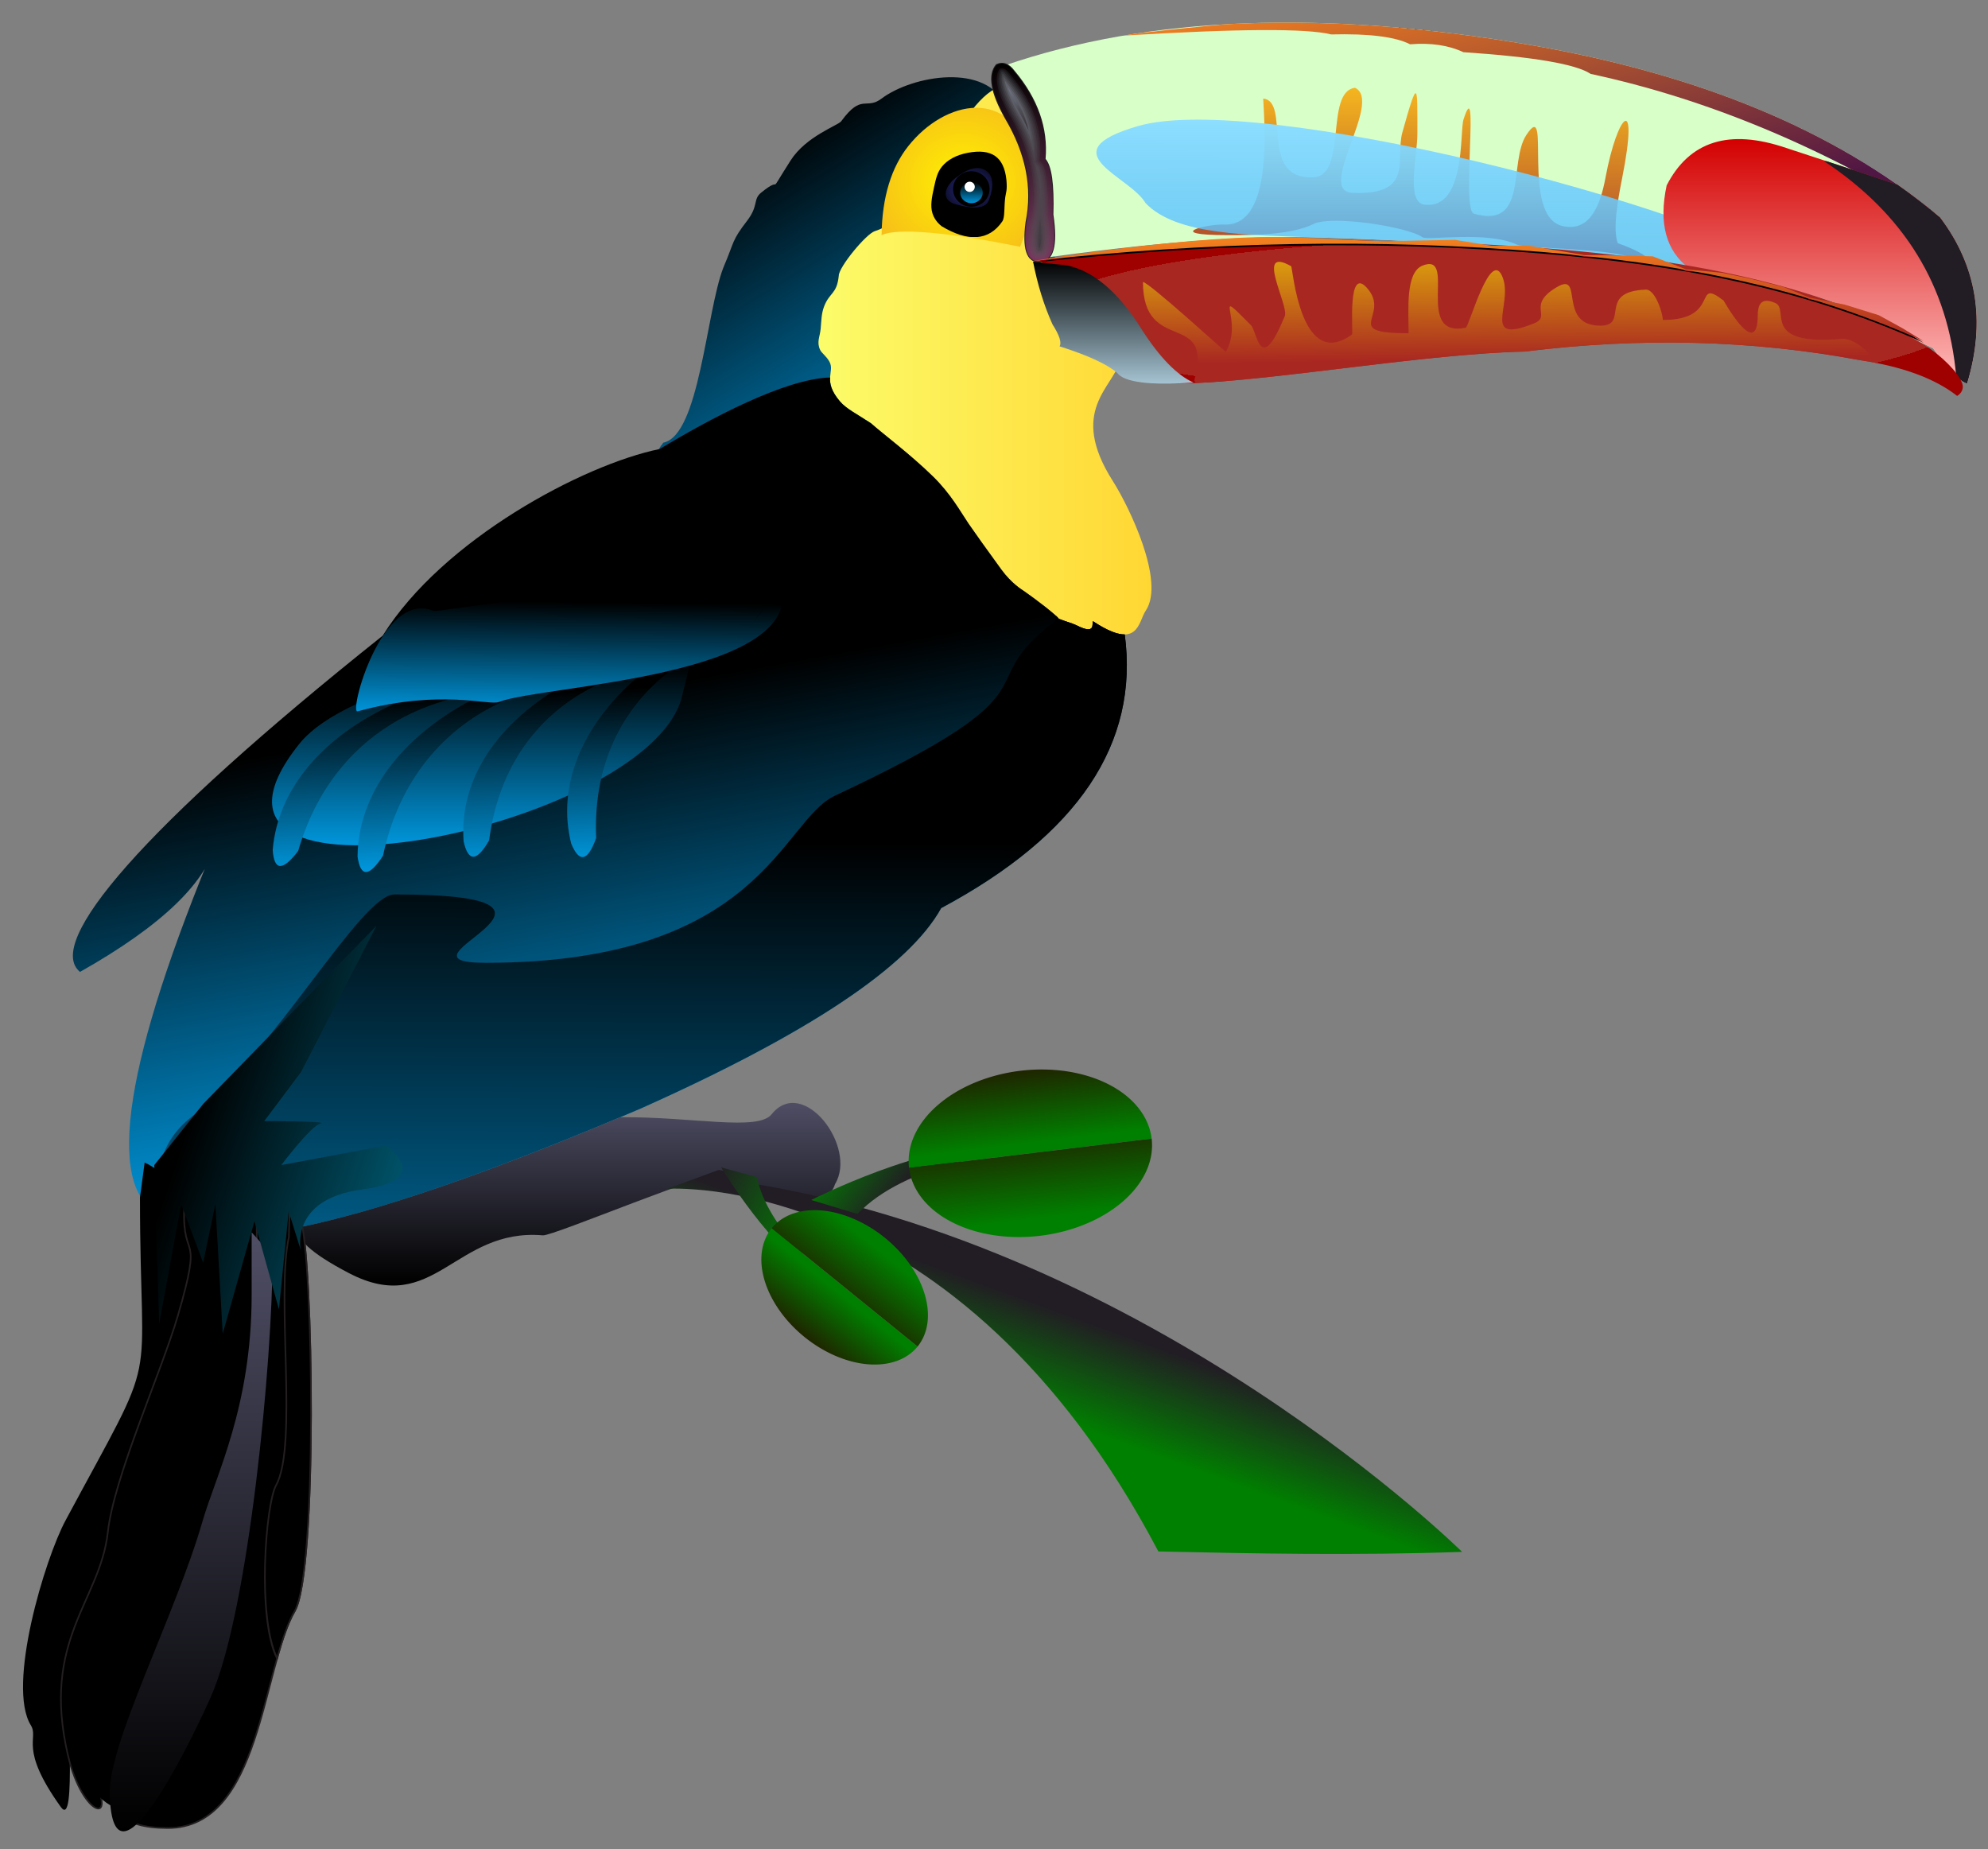 <?xml version="1.0" encoding="UTF-8" standalone="no"?>
<svg
   version="1.1"
   width="587"
   height="546"
   id="svg2"
   inkscape:version="1.4.2 (f4327f4, 2025-05-13)"
   viewBox="0 0 587 546"
   sodipodi:docname="logo.svg"
   xml:space="preserve"
   xmlns:inkscape="http://www.inkscape.org/namespaces/inkscape"
   xmlns:sodipodi="http://sodipodi.sourceforge.net/DTD/sodipodi-0.dtd"
   xmlns:xlink="http://www.w3.org/1999/xlink"
   xmlns="http://www.w3.org/2000/svg"
   xmlns:svg="http://www.w3.org/2000/svg"
   xmlns:rdf="http://www.w3.org/1999/02/22-rdf-syntax-ns#"
   xmlns:cc="http://creativecommons.org/ns#"
   xmlns:dc="http://purl.org/dc/elements/1.1/"><rect x="0" y="0" width="587" height="546" fill="#808080" stroke="none"/><defs
     id="defs410"><linearGradient
       inkscape:collect="always"
       id="linearGradient4968"><stop
         style="stop-color:#000000;stop-opacity:1;"
         offset="0"
         id="stop4970" /><stop
         style="stop-color:#006d8a;stop-opacity:1"
         offset="1"
         id="stop4972" /></linearGradient><linearGradient
       inkscape:collect="always"
       id="linearGradient4926"><stop
         style="stop-color:#008000;stop-opacity:1;"
         offset="0"
         id="stop4928" /><stop
         style="stop-color:#2b0000;stop-opacity:1"
         offset="1"
         id="stop4930" /></linearGradient><linearGradient
       inkscape:collect="always"
       id="linearGradient4911"><stop
         style="stop-color:#221c24;stop-opacity:1;"
         offset="0"
         id="stop4913" /><stop
         style="stop-color:#008000;stop-opacity:1"
         offset="1"
         id="stop4915" /></linearGradient><linearGradient
       id="linearGradient4779"><stop
         offset="264376025%"
         stop-color="#a92721"
         stop-opacity="1"
         id="stop4781" /><stop
         offset="12%"
         stop-color="#000000"
         stop-opacity="1"
         id="stop4783" /><stop
         offset="1581675980%"
         stop-color="#d6d6d6"
         stop-opacity="1"
         id="stop4785" /><stop
         style="stop-color:#9f0000;stop-opacity:1"
         offset="83886848%"
         stop-color="#000000"
         stop-opacity="1"
         id="stop4787" /></linearGradient><defs
       id="defs6"><linearGradient
         id="grad1"><stop
           id="stop9"
           stop-opacity="1"
           stop-color="#000000"
           offset="0%" /><stop
           id="stop11"
           stop-opacity="1"
           stop-color="#0095da"
           offset="100%" /></linearGradient><linearGradient
         gradientUnits="userSpaceOnUse"
         gradientTransform="matrix(0.929,0,0,0.77,-130.524,-114.225)"
         y2="320.624"
         x2="451.946"
         y1="212.28"
         x1="371.134"
         id="grad2"
         xlink:href="#grad1" /></defs><defs
       id="defs16"><radialGradient
         gradientUnits="userSpaceOnUse"
         fy="199.826"
         fx="635.513"
         gradientTransform="matrix(-0.341,-0.153,0.374,-0.832,440.219,602.168)"
         r="149.172"
         cy="199.826"
         cx="635.513"
         id="grad3"
         fr="0"
         spreadMethod="pad">
 &gt;
    <stop
   id="stop19"
   stop-opacity="1"
   stop-color="#ffffff"
   offset="0"
   style="stop-color:#fcfc6a;stop-opacity:1;" /><stop
   id="stop21"
   stop-opacity="1"
   stop-color="#bddece"
   offset="1"
   style="stop-color:#ffd733;stop-opacity:1;" /></radialGradient></defs><defs
       id="defs25"><radialGradient
         gradientUnits="userSpaceOnUse"
         fy="208.015"
         fx="468.152"
         gradientTransform="matrix(0.886,0,0,0.807,-130.524,-114.225)"
         r="39.691"
         cy="208.015"
         cx="468.152"
         id="grad4">
 &gt;
    <stop
   id="stop28"
   stop-opacity="1"
   stop-color="#fff200"
   offset="0%" /><stop
   id="stop30"
   stop-opacity="1"
   stop-color="#f5821f"
   offset="1"
   style="stop-color:#f5b31f;stop-opacity:1;" /></radialGradient></defs><defs
       id="defs34"><linearGradient
         id="grad5"><stop
           id="stop37"
           stop-opacity="1"
           stop-color="#000000"
           offset="3435993547%" /><stop
           id="stop39"
           stop-opacity="1"
           stop-color="#000000"
           offset="12%" /><stop
           id="stop41"
           stop-opacity="1"
           stop-color="#d6d6d6"
           offset="0%" /></linearGradient><linearGradient
         gradientUnits="userSpaceOnUse"
         gradientTransform="matrix(0.794,0,0,0.9,-130.524,-114.225)"
         y2="204.661"
         x2="510.867"
         y1="176.61"
         x1="510.867"
         id="grad6"
         xlink:href="#grad5" /></defs><defs
       id="defs46"><radialGradient
         gradientUnits="userSpaceOnUse"
         fy="218.536"
         fx="453.794"
         gradientTransform="matrix(0.919,0,0,0.778,-130.524,-114.225)"
         r="12.292"
         cy="218.536"
         cx="453.794"
         id="grad7">
 &gt;
    <stop
   id="stop49"
   stop-opacity="1"
   stop-color="#2e3092"
   offset="0%" /><stop
   id="stop51"
   stop-opacity="1"
   stop-color="#000000"
   offset="100%" /></radialGradient></defs><defs
       id="defs57"><linearGradient
         id="grad8"><stop
           id="stop60"
           stop-opacity="1"
           stop-color="#000000"
           offset="0%" /><stop
           id="stop62"
           stop-opacity="1"
           stop-color="#0095da"
           offset="100%" /></linearGradient><linearGradient
         gradientUnits="userSpaceOnUse"
         gradientTransform="matrix(0.876,0,0,0.816,-130.524,-114.225)"
         y2="213.488"
         x2="472.803"
         y1="205.909"
         x1="472.803"
         id="grad9"
         xlink:href="#grad8" /></defs><defs
       id="defs69"><linearGradient
         id="grad10"><stop
           id="stop72"
           stop-opacity="1"
           stop-color="#fff200"
           offset="2643760.25"
           style="stop-color:#d9ffc9;stop-opacity:1;" /><stop
           id="stop74"
           stop-opacity="1"
           stop-color="#000000"
           offset="0.12"
           style="stop-color:#0dff23;stop-opacity:1;" /><stop
           id="stop76"
           stop-opacity="1"
           stop-color="#d6d6d6"
           offset="30374090"
           style="stop-color:#63ff2d;stop-opacity:1;" /><stop
           id="stop78"
           stop-opacity="1"
           stop-color="#000000"
           offset="838868.5"
           style="stop-color:#075000;stop-opacity:1;" /></linearGradient><linearGradient
         gradientUnits="userSpaceOnUse"
         gradientTransform="matrix(1.388,0,0,0.515,-130.524,-114.225)"
         y2="237.44"
         x2="391.317"
         y1="358.284"
         x1="358.558"
         id="grad11"
         xlink:href="#grad10" /></defs><defs
       id="defs83"><linearGradient
         id="grad12"><stop
           id="stop86"
           stop-opacity="1"
           stop-color="#f5821f"
           offset="0%" /><stop
           id="stop88"
           stop-opacity="1"
           stop-color="#a92721"
           offset="100%"
           style="stop-color:#501644;stop-opacity:1" /></linearGradient><linearGradient
         gradientUnits="userSpaceOnUse"
         gradientTransform="matrix(1.727,0,0,0.414,-130.524,-114.225)"
         y2="410.213"
         x2="381.306"
         y1="292.234"
         x1="267.569"
         id="grad13"
         xlink:href="#grad12" /></defs><defs
       id="defs93"><linearGradient
         id="grad14"><stop
           id="stop96"
           stop-opacity="1"
           stop-color="#f5821f"
           offset="0%"
           style="stop-color:#f5b61f;stop-opacity:1" /><stop
           id="stop98"
           stop-opacity="1"
           stop-color="#fff200"
           offset="100%"
           style="stop-color:#800033;stop-opacity:1" /></linearGradient><linearGradient
         gradientUnits="userSpaceOnUse"
         gradientTransform="matrix(1.368,0,0,0.522,-130.524,-114.225)"
         y2="420.446"
         x2="352.878"
         y1="268.316"
         x1="352.878"
         id="grad15"
         xlink:href="#grad14" /></defs><defs
       id="defs103"><linearGradient
         id="grad16"><stop
           id="stop106"
           stop-opacity="1"
           stop-color="#ffffff"
           offset="0"
           style="stop-color:#8edfff;stop-opacity:1;" /><stop
           id="stop108"
           stop-opacity="1"
           stop-color="#fff200"
           offset="1"
           style="stop-color:#2fa8ff;stop-opacity:0.635;" /></linearGradient><linearGradient
         gradientUnits="userSpaceOnUse"
         gradientTransform="matrix(2.023,0,0,0.353,-130.524,-114.225)"
         y2="606.935"
         x2="214.895"
         y1="420.715"
         x1="214.141"
         id="grad17"
         xlink:href="#grad16" /></defs><defs
       id="defs113"><linearGradient
         id="grad18"><stop
           id="stop116"
           stop-opacity="1"
           stop-color="#ffefe0"
           offset="0%" /><stop
           id="stop118"
           stop-opacity="1"
           stop-color="#ffe500"
           offset="100%" /></linearGradient><linearGradient
         gradientUnits="userSpaceOnUse"
         gradientTransform="matrix(2.044,0,0,0.35,-120.524,121.775)"
         y2="547.765"
         x2="236.236"
         y1="481.895"
         x1="236.236"
         id="grad19"
         xlink:href="#grad18" /></defs><defs
       id="defs123"><linearGradient
         id="grad20"><stop
           id="stop126"
           stop-opacity="1"
           stop-color="#000000"
           offset="0"
           style="stop-color:#d30000;stop-opacity:1;" /><stop
           id="stop128"
           stop-opacity="1"
           stop-color="#ffffff"
           offset="1"
           style="stop-color:#ffbcbc;stop-opacity:1;" /></linearGradient><linearGradient
         gradientUnits="userSpaceOnUse"
         gradientTransform="matrix(0.957,0,0,0.747,-130.524,-114.225)"
         y2="304.574"
         x2="649.672"
         y1="207.951"
         x1="649.672"
         id="grad21"
         xlink:href="#grad20" /></defs><defs
       id="defs133"><linearGradient
         id="grad22"><stop
           id="stop136"
           stop-opacity="1"
           stop-color="#000000"
           offset="0%" /><stop
           id="stop138"
           stop-opacity="1"
           stop-color="#0095da"
           offset="100%" /></linearGradient><linearGradient
         gradientUnits="userSpaceOnUse"
         gradientTransform="scale(0.828,1.207)"
         y2="222.912"
         x2="955.357"
         y1="158.575"
         x1="955.357"
         id="grad23"
         xlink:href="#grad22" /></defs><defs
       id="defs259"><linearGradient
         id="grad46"><stop
           id="stop262"
           stop-opacity="1"
           stop-color="#a92721"
           offset="264376025%" /><stop
           id="stop264"
           stop-opacity="1"
           stop-color="#000000"
           offset="12%" /><stop
           id="stop266"
           stop-opacity="1"
           stop-color="#d6d6d6"
           offset="1581675980%" /><stop
           id="stop268"
           stop-opacity="1"
           stop-color="#000000"
           offset="83886848%"
           style="stop-color:#1c241f;stop-opacity:1" /></linearGradient><linearGradient
         gradientUnits="userSpaceOnUse"
         gradientTransform="scale(2.429,0.412)"
         y2="693.693"
         x2="272.82"
         y1="382.619"
         x1="260.546"
         id="grad47"
         xlink:href="#grad46" /></defs><defs
       id="defs273"><linearGradient
         id="grad48"><stop
           id="stop276"
           stop-opacity="1"
           stop-color="#a92721"
           offset="0%" /><stop
           id="stop278"
           stop-opacity="1"
           stop-color="#fff200"
           offset="100%" /></linearGradient><linearGradient
         gradientUnits="userSpaceOnUse"
         gradientTransform="matrix(2.08,0,0,0.344,-130.524,-114.225)"
         y2="492.665"
         x2="261.866"
         y1="641.065"
         x1="272.054"
         id="grad49"
         xlink:href="#grad48" /></defs><defs
       id="defs285"><linearGradient
         id="grad50"><stop
           id="stop288"
           stop-opacity="1"
           stop-color="#f5821f"
           offset="0%" /><stop
           id="stop290"
           stop-opacity="1"
           stop-color="#a92721"
           offset="100%" /></linearGradient><linearGradient
         gradientUnits="userSpaceOnUse"
         gradientTransform="matrix(2.473,0,0,0.289,-130.524,-114.225)"
         y2="743.819"
         x2="176.048"
         y1="637.426"
         x1="176.048"
         id="grad51"
         xlink:href="#grad50" /></defs><defs
       id="defs295"><linearGradient
         id="grad52"><stop
           id="stop298"
           stop-opacity="1"
           stop-color="#000000"
           offset="0%" /><stop
           id="stop300"
           stop-opacity="1"
           stop-color="#a5c3d2"
           offset="100%" /></linearGradient><linearGradient
         gradientUnits="userSpaceOnUse"
         gradientTransform="matrix(0.969,0,0,0.737,-130.524,-114.225)"
         y2="308.585"
         x2="449.313"
         y1="259.707"
         x1="449.313"
         id="grad53"
         xlink:href="#grad52" /></defs><defs
       id="defs305"><linearGradient
         id="grad54"><stop
           id="stop308"
           stop-opacity="1"
           stop-color="#000000"
           offset="0%" /><stop
           id="stop310"
           stop-opacity="1"
           stop-color="#0095da"
           offset="100%" /></linearGradient><linearGradient
         gradientUnits="userSpaceOnUse"
         gradientTransform="matrix(0.936,0,0,0.763,-130.524,-114.225)"
         y2="628.039"
         x2="162.36"
         y1="463.461"
         x1="126.029"
         id="grad55"
         xlink:href="#grad54" /></defs><defs
       id="defs315"><linearGradient
         id="grad56"><stop
           id="stop318"
           stop-opacity="1"
           stop-color="#000000"
           offset="0%" /><stop
           id="stop320"
           stop-opacity="1"
           stop-color="#0095da"
           offset="100%" /></linearGradient><linearGradient
         gradientUnits="userSpaceOnUse"
         gradientTransform="matrix(1.289,0,0,0.554,-130.524,-114.225)"
         y2="656.135"
         x2="163.592"
         y1="560.455"
         x1="163.592"
         id="grad57"
         xlink:href="#grad56" /></defs><defs
       id="defs325"><linearGradient
         id="grad58"><stop
           id="stop328"
           stop-opacity="1"
           stop-color="#000000"
           offset="0%" /><stop
           id="stop330"
           stop-opacity="1"
           stop-color="#0095da"
           offset="100%" /></linearGradient><linearGradient
         gradientUnits="userSpaceOnUse"
         gradientTransform="matrix(1.055,0,0,0.677,-130.524,-114.225)"
         y2="817.918"
         x2="178.876"
         y1="535.191"
         x1="180.411"
         id="grad59"
         xlink:href="#grad58" /></defs><defs
       id="defs335"><linearGradient
         id="grad60"><stop
           id="stop338"
           stop-opacity="1"
           stop-color="#000000"
           offset="0%" /><stop
           id="stop340"
           stop-opacity="1"
           stop-color="#0095da"
           offset="100%" /></linearGradient><linearGradient
         gradientUnits="userSpaceOnUse"
         gradientTransform="matrix(1.188,0,0,0.602,-130.524,-114.225)"
         y2="617.82"
         x2="177.671"
         y1="535.119"
         x1="170.851"
         id="grad61"
         xlink:href="#grad60" /></defs><defs
       id="defs345"><linearGradient
         id="grad62"><stop
           id="stop348"
           stop-opacity="1"
           stop-color="#000000"
           offset="0%" /><stop
           id="stop350"
           stop-opacity="1"
           stop-color="#0095da"
           offset="100%" /></linearGradient><linearGradient
         gradientUnits="userSpaceOnUse"
         gradientTransform="matrix(1.462,0,0,0.489,-130.524,-114.225)"
         y2="663.284"
         x2="161.223"
         y1="595.834"
         x1="163.44"
         id="grad63"
         xlink:href="#grad62" /></defs><defs
       id="defs357"><linearGradient
         id="grad64"><stop
           id="stop360"
           stop-opacity="1"
           stop-color="#4f4e65"
           offset="0%" /><stop
           id="stop362"
           stop-opacity="1"
           stop-color="#000000"
           offset="100%" /></linearGradient><linearGradient
         gradientUnits="userSpaceOnUse"
         gradientTransform="scale(0.54,1.852)"
         y2="414.375"
         x2="324.956"
         y1="296.956"
         x1="324.956"
         id="grad65"
         xlink:href="#grad64" /></defs><defs
       id="defs369"><linearGradient
         gradientUnits="userSpaceOnUse"
         y2="307.079"
         x2="471.754"
         y1="307.079"
         x1="346.53"
         gradientTransform="scale(0.558,1.791)"
         id="grad66"><stop
           id="stop372"
           stop-opacity="1"
           stop-color="#4f4e65"
           offset="0%" /><stop
           id="stop374"
           stop-opacity="1"
           stop-color="#000000"
           offset="100%" /></linearGradient></defs><defs
       id="defs378"><linearGradient
         id="grad67"><stop
           id="stop381"
           stop-opacity="1"
           stop-color="#4f4e65"
           offset="0%" /><stop
           id="stop383"
           stop-opacity="1"
           stop-color="#000000"
           offset="100%" /></linearGradient><linearGradient
         gradientUnits="userSpaceOnUse"
         gradientTransform="scale(0.325,3.081)"
         y2="232.212"
         x2="760.183"
         y1="180.779"
         x1="760.183"
         id="grad68"
         xlink:href="#grad67" /></defs><defs
       id="defs388"><linearGradient
         id="grad69"><stop
           id="stop391"
           stop-opacity="1"
           stop-color="#4f4e65"
           offset="0%" /><stop
           id="stop393"
           stop-opacity="1"
           stop-color="#000000"
           offset="100%" /></linearGradient><linearGradient
         gradientUnits="userSpaceOnUse"
         gradientTransform="scale(0.521,1.918)"
         y2="404.183"
         x2="369.713"
         y1="295.041"
         x1="369.713"
         id="grad70"
         xlink:href="#grad69" /></defs><defs
       id="defs398"><linearGradient
         id="grad71"><stop
           id="stop401"
           stop-opacity="1"
           stop-color="#4f4e65"
           offset="0%" /><stop
           id="stop403"
           stop-opacity="1"
           stop-color="#000000"
           offset="100%" /></linearGradient><linearGradient
         gradientUnits="userSpaceOnUse"
         gradientTransform="matrix(1.457,0,0,0.49,-130.524,-114.225)"
         y2="1006.808"
         x2="149.953"
         y1="896.889"
         x1="149.953"
         id="grad72"
         xlink:href="#grad71" /></defs><radialGradient
       inkscape:collect="always"
       xlink:href="#linearGradient4779"
       id="radialGradient4777"
       cx="678.748"
       cy="246.073"
       fx="678.748"
       fy="246.073"
       r="161.239"
       gradientTransform="matrix(0.845,0,0,0.143,-130.524,58.537)"
       gradientUnits="userSpaceOnUse" /><linearGradient
       inkscape:collect="always"
       xlink:href="#linearGradient4911"
       id="linearGradient4917"
       x1="344.163"
       y1="630.486"
       x2="333.633"
       y2="659.41"
       gradientUnits="userSpaceOnUse"
       gradientTransform="translate(-10,-236)" /><linearGradient
       inkscape:collect="always"
       xlink:href="#linearGradient4926"
       id="linearGradient4932"
       x1="377.353"
       y1="554.005"
       x2="342.72"
       y2="554.005"
       gradientUnits="userSpaceOnUse" /><linearGradient
       inkscape:collect="always"
       xlink:href="#linearGradient4926"
       id="linearGradient4934"
       x1="354.986"
       y1="555.448"
       x2="324.682"
       y2="555.448"
       gradientUnits="userSpaceOnUse" /><linearGradient
       inkscape:collect="always"
       xlink:href="#linearGradient4911"
       id="linearGradient4942"
       gradientUnits="userSpaceOnUse"
       x1="344.163"
       y1="630.486"
       x2="480.561"
       y2="572.15"
       gradientTransform="matrix(-0.062,0.15,0.15,0.062,281.861,493.935)" /><linearGradient
       inkscape:collect="always"
       xlink:href="#linearGradient4911"
       id="linearGradient4960"
       gradientUnits="userSpaceOnUse"
       gradientTransform="matrix(-0.062,0.15,0.15,0.062,281.861,493.935)"
       x1="542.015"
       y1="747.348"
       x2="274.412"
       y2="713.219" /><linearGradient
       inkscape:collect="always"
       xlink:href="#linearGradient4926"
       id="linearGradient4962"
       gradientUnits="userSpaceOnUse"
       x1="354.986"
       y1="555.448"
       x2="324.682"
       y2="555.448" /><linearGradient
       inkscape:collect="always"
       xlink:href="#linearGradient4926"
       id="linearGradient4964"
       gradientUnits="userSpaceOnUse"
       x1="377.353"
       y1="554.005"
       x2="342.72"
       y2="554.005" /><linearGradient
       inkscape:collect="always"
       xlink:href="#linearGradient4968"
       id="linearGradient4974"
       x1="67.101"
       y1="563.385"
       x2="148.632"
       y2="590.802"
       gradientUnits="userSpaceOnUse"
       gradientTransform="translate(-10,-236)" /><linearGradient
       inkscape:collect="always"
       xlink:href="#grad3"
       id="linearGradient8"
       x1="251.67"
       y1="342.46"
       x2="349.998"
       y2="342.46"
       gradientUnits="userSpaceOnUse"
       gradientTransform="translate(-10,-236)" /></defs><sodipodi:namedview
     pagecolor="#ffffff"
     bordercolor="#666666"
     borderopacity="1"
     objecttolerance="10"
     gridtolerance="10"
     guidetolerance="10"
     inkscape:pageopacity="0"
     inkscape:pageshadow="2"
     inkscape:window-width="1920"
     inkscape:window-height="1009"
     id="namedview408"
     showgrid="false"
     inkscape:zoom="0.49160606"
     inkscape:cx="11.18782"
     inkscape:cy="684.49116"
     inkscape:window-x="-8"
     inkscape:window-y="-8"
     inkscape:window-maximized="1"
     inkscape:current-layer="svg2"
     inkscape:showpageshadow="2"
     inkscape:pagecheckerboard="0"
     inkscape:deskcolor="#d1d1d1" /><path
     inkscape:connector-curvature="0"
     id="path14"
     style="fill:url(#grad2);stroke-width:0.845"
     d="m 301.53,35.118 -4.535,-3.628 c -5.457,-13.096 -27.567,-9.255 -36.697,-2.384 -4.625,3.481 -5.813,-1.663 -11.908,6.686 -0.909,1.245 -10.384,4.405 -14.966,11.61 -7.535,11.85 -1.549,3.689 -8.695,9.485 -2.441,1.98 -0.681,3.797 -4.121,8.28 -4.636,6.043 -3.576,5.751 -7.062,13.943 -5.058,13.221 -7.049,49.452 -17.687,51.585 -9.339,11.488 19.917,3.529 28.65,-2.488 4.593,-3.165 33.39,-3.291 40.169,-3.291 25.222,0 27.456,1.963 49.667,5.973 5.665,1.023 7.086,-5.671 9.357,-11.959 1.507,-4.172 3.771,-7.149 6.517,-11.254 7.221,-10.794 -25.061,-26.845 -25.061,-50.154 0,-6.821 0.432,-16.936 -3.628,-22.404 z" /><path
     inkscape:connector-curvature="0"
     id="path23"
     style="fill:url(#linearGradient8);stroke-width:0.845"
     d="m 299.151,26.504 c -1.361,-0.302 -2.721,-0.605 -4.082,-0.907 -13.241,5.393 -20.696,37.611 -36.737,42.637 -2.614,0.819 -10.661,10.619 -10.661,13.143 -0.568,5.567 -2.698,4.83 -4.344,9.117 -0.829,2.158 -0.788,4.349 -1.017,6.668 -0.224,2.28 -1.232,3.845 -0.145,6.15 0.459,0.974 1.744,1.725 2.717,3.427 1.761,3.084 -2.216,5.47 3.125,11.765 1.85,2.181 4.904,3.661 9.195,6.479 3.478,3.094 11.503,9.06 18.237,15.642 5.376,5.253 8.14,10.438 10.561,13.996 1.176,1.728 5.713,8.126 9.681,13.54 3.071,4.19 6.142,5.975 6.711,6.371 3.495,2.429 9.402,6.941 10.251,8.166 1.955,0.795 3.606,1.17 5.17,1.895 5.988,3.079 4.473,-0.668 4.921,-1.171 13.515,8.91 13.298,0.227 15.575,-3.136 5.844,-8.632 -4.984,-30.814 -9.718,-38.252 -13.221,-20.771 0.084,-27.575 2.088,-35.444 -2.418,-4.088 -15.197,-21.728 -18.829,-24.421 -6.336,-4.698 -4.085,-44.36 -12.245,-54.759 -0.151,-0.302 -0.302,-0.605 -0.454,-0.907 z" /><path
     inkscape:connector-curvature="0"
     id="path32"
     style="fill:url(#grad4);stroke-width:0.845"
     d="m 260.303,69.435 c 4.562,-2.236 19.974,-0.835 40.886,3.439 4.177,-10.051 5.232,-18.815 3.166,-26.291 -5.819,-21.058 -25.342,-17.175 -36.226,-3.369 -4.862,6.166 -7.673,14.811 -7.826,26.221 z" /><path
     inkscape:connector-curvature="0"
     id="path44"
     style="fill:url(#grad6);stroke-width:0.845"
     d="m 275.811,55.204 c 0.488,-2.18 0.907,-4.292 2.301,-5.991 1.609,-1.96 4.108,-3.434 7.685,-4.105 6.908,-1.297 10.676,1.114 11.373,8.062 0.282,3.07 -0.158,3.691 -0.338,5.004 -0.413,3.012 -0.058,6 -0.883,7.201 -3.967,5.777 -10.177,6.078 -17.901,1.424 -1.33,-1.042 -2.237,-2.318 -2.72,-3.827 -0.68,-2.126 -0.22,-4.633 0.482,-7.768 z" /><path
     inkscape:connector-curvature="0"
     id="path53"
     style="fill:url(#grad7);stroke-width:0.845"
     d="m 282.17,52.519 c 3.658,-2.889 6.666,-3.645 8.901,-2.187 2.234,1.457 2.541,4.584 0.905,8.825 -0.91,2.358 -4.188,2.746 -9.881,1.131 -4.102,-1.164 -3.534,-4.918 0.075,-7.769 z" /><path
     inkscape:connector-curvature="0"
     id="path55"
     style="fill:#000000;fill-rule:evenodd;stroke-width:0.845"
     d="m 286.808,50.558 a 5.393,5.242 0 0 1 5.393,5.242 5.393,5.242 0 1 1 -5.393,-5.242 z" /><path
     inkscape:connector-curvature="0"
     id="path65"
     style="fill:url(#grad9);stroke-width:0.845"
     d="m 286.846,53.801 a 3.319,3.093 0 0 1 3.319,3.093 3.319,3.093 0 1 1 -3.319,-3.093 z" /><path
     inkscape:connector-curvature="0"
     id="path67"
     style="fill:#ffffff;fill-rule:evenodd;stroke-width:0.845"
     d="m 286.318,53.651 a 1.508,1.508 0 0 1 1.508,1.508 1.508,1.508 0 1 1 -1.508,-1.508 z" /><path
     inkscape:connector-curvature="0"
     id="path81"
     style="fill:url(#grad11);fill-opacity:1;stroke-width:0.845"
     d="m 304.16,76.727 c 3.077,-23.679 0.528,-42.796 -7.647,-57.351 42.713,-14.669 94.85,-16.639 156.412,-5.909 50.302,8.896 90.273,25.812 119.916,50.747 10.869,14.348 13.534,30.684 7.994,49.009 -2.049,-0.414 -5.409,-3.89 -10.08,-10.427 -3.939,-1.854 -5.909,-2.781 -5.909,-2.781 -26.236,-17.223 -84.629,-27.187 -175.181,-29.892 -21.399,-0.754 -49.9,1.448 -85.505,6.604 z" /><path
     inkscape:connector-curvature="0"
     id="path91"
     style="fill:url(#grad13);stroke-width:0.845"
     d="m 331.686,10.521 c 1.546,-0.262 3.1,-0.511 4.666,-0.746 8.44,-0.964 16.656,-1.815 24.645,-2.553 27.866,-1.661 58.508,0.42 91.93,6.245 49.338,8.726 88.737,25.168 118.2,49.324 0.08,0.426 0.169,0.847 0.241,1.277 -33.57,-20.803 -67.466,-34.886 -101.689,-42.249 -4.378,-2.903 -16.907,-5.039 -37.587,-6.41 -4.354,-2.046 -9.599,-2.824 -15.734,-2.331 -4.317,-2.218 -12.087,-3.189 -23.31,-2.914 -7.28,-1.823 -27.734,-1.704 -61.36,0.357 z" /><path
     inkscape:connector-curvature="0"
     id="path101"
     style="fill:url(#grad15);stroke-width:0.845"
     d="m 372.982,29.108 c 0.645,10.966 2.235,37.732 -11.47,37.191 -5.292,-0.209 -18.36,3.128 1.043,3.128 7.588,0 18.736,-0.08 25.284,-3.297 5.359,-2.633 27.739,0.756 32.156,3.903 1.479,1.053 19.132,-1.923 27.886,2.175 2.693,1.261 26.877,0.901 34.59,4.081 6.839,2.82 6.151,-0.694 -4.807,-4.489 -1.431,-4.139 -0.149,-11.865 1.284,-19.067 5.147,-25.858 -1.357,-19.339 -4.89,-0.287 -1.484,8 -4.54,16.251 -12.79,14.259 -12.449,-3.006 -2.903,-38.602 -10.596,-26.823 -5.318,8.144 0.719,27.817 -15.502,23.199 -3.731,-1.062 1.773,-42.748 -3.039,-27.807 -1.154,3.584 0.727,26.718 -11.56,25.145 -5.488,-0.698 -2.056,-14.48 -2.056,-20.885 0,-14.371 0.299,-17.391 -4.429,-0.467 -2.22,7.945 3.741,18.596 -14.718,17.876 -11.015,-0.43 9.144,-27.144 0.725,-31.024 -9.071,1.211 -2.03,26.037 -12.394,26.446 -16.184,0.638 -6.459,-22.485 -14.718,-23.258 z" /><path
     inkscape:connector-curvature="0"
     id="path111"
     style="fill:url(#grad17);stroke-width:0.845"
     d="m 338.232,59.945 c -4.617,-8.026 -28.732,-14.936 -2.331,-22.697 35.058,-10.306 165.77,23.335 196.13,43.72 11.248,3.402 22.999,9.813 35.256,19.231 -1.057,-0.218 -2.108,-0.431 -3.162,-0.645 C 537.552,82.614 479.403,72.803 389.666,70.122 368.267,69.369 347.393,69.536 338.232,59.945 Z"
     sodipodi:nodetypes="csccccc" /><path
     inkscape:connector-curvature="0"
     id="path131"
     style="fill:url(#grad21);stroke-width:0.845"
     d="m 498.697,79.176 c -6.779,-5.139 -8.975,-13.282 -6.584,-24.432 6.716,-13.096 18.468,-16.787 35.256,-11.072 13.586,4.439 24.546,8.062 32.881,10.869 4.386,3.078 8.584,6.302 12.592,9.673 10.869,14.348 13.534,30.684 7.994,49.009 -2.049,-0.414 -5.409,-3.89 -10.08,-10.427 -3.939,-1.854 -5.909,-2.781 -5.909,-2.781 -13.516,-8.873 -35.566,-15.819 -66.15,-20.838 z" /><path
     inkscape:connector-curvature="0"
     id="path141"
     style="fill:#221c24;stroke-width:0.845"
     d="m 539.38,47.608 c 8.193,2.695 15.149,5.006 20.87,6.932 4.386,3.078 8.584,6.302 12.592,9.673 10.869,14.348 13.534,30.684 7.994,49.009 -0.849,-0.171 -1.923,-0.869 -3.221,-2.091 -2.345,-26.723 -15.354,-47.909 -39.033,-63.555 0.27,0.009 0.531,0.022 0.799,0.032 z" /><g
     id="path143"
     transform="matrix(0.845,0,0,0.845,-130.524,-114.225)"><path
       style="baseline-shift:baseline;display:inline;overflow:visible;vector-effect:none;fill:#838a9c;fill-rule:evenodd;enable-background:accumulate;stop-color:#000000;stop-opacity:1"
       d="m 502.701,157.87 c 2.171,-1.061 4.203,-0.312 6.097,2.246 8.103,9.675 11.686,19.89 10.75,30.644 2.138,2.326 3.047,8.797 2.728,19.413 1.637,10.897 0.086,16.352 -4.653,16.365 -4.228,0.088 -5.725,-4.511 -4.492,-13.798 2.437,-11.979 0.03,-24.065 -7.22,-36.26 -5.065,-8.948 -6.135,-15.151 -3.209,-18.611 z"
       id="path1" /><path
       style="baseline-shift:baseline;display:inline;overflow:visible;vector-effect:none;fill:#231f20;fill-rule:evenodd;enable-background:accumulate;stop-color:#000000;stop-opacity:1"
       d="m 504.283,157.133 c -0.565,0.042 -1.137,0.204 -1.707,0.482 l -0.053,0.027 -0.039,0.045 c -1.528,1.807 -1.999,4.325 -1.455,7.479 0.544,3.153 2.091,6.964 4.633,11.455 l 0.002,0.002 0.002,0.004 c 7.222,12.147 9.608,24.15 7.186,36.057 l -0.002,0.01 -0.002,0.01 c -0.619,4.664 -0.562,8.164 0.211,10.539 0.387,1.187 0.958,2.1 1.729,2.707 0.77,0.607 1.731,0.896 2.84,0.873 1.237,-0.004 2.298,-0.371 3.137,-1.1 0.839,-0.73 1.45,-1.807 1.848,-3.207 0.793,-2.791 0.76,-6.893 -0.053,-12.334 v -0.004 c 0.16,-5.316 0.013,-9.599 -0.445,-12.859 -0.447,-3.179 -1.189,-5.355 -2.285,-6.617 0.917,-10.796 -2.692,-21.065 -10.803,-30.754 -0.968,-1.307 -1.987,-2.175 -3.074,-2.576 -0.544,-0.2 -1.103,-0.28 -1.668,-0.238 z m 0.039,0.561 c 0.486,-0.036 0.961,0.035 1.434,0.209 0.945,0.348 1.889,1.132 2.814,2.383 l 0.004,0.006 0.006,0.008 c 8.066,9.631 11.615,19.761 10.686,30.438 l -0.012,0.125 0.084,0.092 c 0.994,1.081 1.764,3.235 2.215,6.445 0.451,3.21 0.599,7.469 0.439,12.768 l -0.002,0.025 0.004,0.025 c 0.815,5.429 0.827,9.49 0.072,12.145 -0.377,1.327 -0.941,2.296 -1.674,2.934 -0.733,0.637 -1.641,0.958 -2.771,0.961 h -0.002 -0.004 c -1.005,0.021 -1.816,-0.231 -2.477,-0.752 -0.661,-0.521 -1.179,-1.323 -1.541,-2.436 -0.723,-2.221 -0.8,-5.66 -0.189,-10.271 l 0.002,-0.018 c 9e-5,-7.5e-4 -10e-5,-0.001 0,-0.002 2.444,-12.043 0.018,-24.203 -7.254,-36.436 l -0.002,-0.006 c -2.521,-4.454 -4.041,-8.216 -4.566,-11.266 -0.521,-3.023 -0.064,-5.315 1.305,-6.965 0.491,-0.231 0.966,-0.377 1.43,-0.412 z"
       id="path2" /></g><g
     id="g145"
     transform="matrix(0.845,0,0,0.845,-130.524,-114.225)"><defs
       id="defs147"><linearGradient
         id="grad24"><stop
           id="stop150"
           stop-opacity="1"
           stop-color="#000000"
           offset="0%" /><stop
           id="stop152"
           stop-opacity="1"
           stop-color="#7b3361"
           offset="100%" /></linearGradient><linearGradient
         gradientUnits="userSpaceOnUse"
         gradientTransform="scale(0.562,1.78)"
         y2="127.242"
         x2="892.145"
         y1="88.41"
         x1="892.145"
         id="grad25"
         xlink:href="#grad24" /></defs><path
       inkscape:connector-curvature="0"
       id="path155"
       style="fill:url(#grad25)"
       d="m 502.701,157.87 c 2.171,-1.061 4.203,-0.312 6.097,2.246 8.103,9.675 11.686,19.89 10.75,30.644 2.138,2.326 3.047,8.797 2.728,19.413 1.637,10.897 0.086,16.352 -4.653,16.365 -4.228,0.088 -5.725,-4.511 -4.492,-13.798 2.437,-11.979 0.03,-24.065 -7.22,-36.26 -5.065,-8.948 -6.135,-15.151 -3.209,-18.611 z" /><g
       id="g157"><defs
         id="defs159"><linearGradient
           id="grad26"><stop
             id="stop162"
             stop-opacity="1"
             stop-color="#000000"
             offset="0%" /><stop
             id="stop164"
             stop-opacity="1"
             stop-color="#763a5f"
             offset="100%" /></linearGradient><linearGradient
           gradientUnits="userSpaceOnUse"
           gradientTransform="scale(0.551,1.814)"
           y2="124.602"
           x2="909.799"
           y1="87.108"
           x1="909.799"
           id="grad27"
           xlink:href="#grad26" /></defs><path
         inkscape:connector-curvature="0"
         id="path167"
         style="fill:url(#grad27)"
         d="m 503.057,158.329 c -3.735,4.613 0.977,13.688 3.34,17.863 6.721,11.304 9.936,23.618 7.292,36.643 -0.439,3.311 -1.685,13.254 3.931,13.137 0.724,-0.002 1.431,-0.144 2.06,-0.513 3.826,-2.241 2.556,-11.723 2.034,-15.201 l -0.008,-0.05 0.002,-0.051 c 0.122,-4.067 0.383,-15.791 -2.578,-19.013 l -0.169,-0.184 0.022,-0.249 c 1,-11.485 -3.313,-21.507 -10.619,-30.231 l -0.021,-0.027 c -1.339,-1.809 -3.055,-3.147 -5.285,-2.125 z" /><defs
         id="defs169"><linearGradient
           id="grad28"><stop
             id="stop172"
             stop-opacity="1"
             stop-color="#070000"
             offset="0%" /><stop
             id="stop174"
             stop-opacity="1"
             stop-color="#71405e"
             offset="100%" /></linearGradient><linearGradient
           gradientUnits="userSpaceOnUse"
           gradientTransform="scale(0.541,1.85)"
           y2="121.846"
           x2="929.095"
           y1="85.704"
           x1="929.095"
           id="grad29"
           xlink:href="#grad28" /></defs><path
         inkscape:connector-curvature="0"
         id="path177"
         style="fill:url(#grad29)"
         d="m 503.415,158.791 c -3.36,4.386 1.286,13.253 3.47,17.111 6.79,11.421 10.03,23.869 7.364,37.026 -0.358,2.708 -1.22,10.4 1.706,12.104 0.497,0.29 1.074,0.385 1.665,0.372 0.622,-0.002 1.234,-0.118 1.775,-0.435 3.498,-2.049 2.233,-11.477 1.76,-14.628 l -0.015,-0.101 0.003,-0.102 c 0.116,-3.84 0.364,-15.573 -2.429,-18.612 l -0.338,-0.368 0.043,-0.498 c 0.987,-11.333 -3.281,-21.21 -10.489,-29.818 l -0.022,-0.026 -0.02,-0.027 c -1.143,-1.544 -2.569,-2.792 -4.472,-2 z" /><defs
         id="defs179"><linearGradient
           id="grad30"><stop
             id="stop182"
             stop-opacity="1"
             stop-color="#151416"
             offset="0%" /><stop
             id="stop184"
             stop-opacity="1"
             stop-color="#6b435b"
             offset="100%" /></linearGradient><linearGradient
           gradientUnits="userSpaceOnUse"
           gradientTransform="scale(0.529,1.89)"
           y2="118.964"
           x2="950.272"
           y1="84.191"
           x1="950.272"
           id="grad31"
           xlink:href="#grad30" /></defs><path
         inkscape:connector-curvature="0"
         id="path187"
         style="fill:url(#grad31)"
         d="m 503.772,159.261 c -2.968,4.168 1.599,12.815 3.599,16.351 6.86,11.538 10.123,24.119 7.436,37.41 -0.317,2.412 -1.157,10.013 1.431,11.521 0.406,0.236 0.884,0.306 1.347,0.296 l 0.031,-3e-4 c 0.52,-0.001 1.038,-0.092 1.49,-0.357 3.161,-1.852 1.909,-11.235 1.486,-14.055 l -0.023,-0.151 0.005,-0.153 c 0.109,-3.611 0.343,-15.358 -2.28,-18.211 l -0.507,-0.552 0.065,-0.747 c 0.974,-11.181 -3.248,-20.914 -10.359,-29.405 l -0.033,-0.039 -0.03,-0.041 c -0.943,-1.273 -2.095,-2.421 -3.659,-1.867 z" /><defs
         id="defs189"><linearGradient
           id="grad32"><stop
             id="stop192"
             stop-opacity="1"
             stop-color="#232326"
             offset="0%" /><stop
             id="stop194"
             stop-opacity="1"
             stop-color="#654559"
             offset="100%" /></linearGradient><linearGradient
           gradientUnits="userSpaceOnUse"
           gradientTransform="scale(0.517,1.934)"
           y2="115.944"
           x2="973.655"
           y1="82.557"
           x1="973.655"
           id="grad33"
           xlink:href="#grad32" /></defs><path
         inkscape:connector-curvature="0"
         id="path197"
         style="fill:url(#grad33)"
         d="m 504.128,159.747 c -2.548,3.963 1.917,12.368 3.731,15.575 6.929,11.655 10.216,24.37 7.509,37.792 -0.278,2.126 -1.081,9.634 1.157,10.938 0.313,0.182 0.694,0.226 1.05,0.219 l 0.041,-6e-4 c 0.415,-0.001 0.842,-0.067 1.205,-0.28 2.812,-1.647 1.585,-10.995 1.212,-13.481 l -0.03,-0.201 0.006,-0.204 c 0.102,-3.382 0.318,-15.146 -2.131,-17.81 l -0.676,-0.736 0.087,-0.996 c 0.961,-11.03 -3.216,-20.618 -10.229,-28.991 l -0.044,-0.052 -0.041,-0.055 c -0.739,-0.998 -1.63,-2.027 -2.847,-1.718 z" /><defs
         id="defs199"><linearGradient
           id="grad34"><stop
             id="stop202"
             stop-opacity="1"
             stop-color="#313236"
             offset="0%" /><stop
             id="stop204"
             stop-opacity="1"
             stop-color="#5e4555"
             offset="100%" /></linearGradient><linearGradient
           gradientUnits="userSpaceOnUse"
           gradientTransform="scale(0.505,1.982)"
           y2="112.871"
           x2="998.755"
           y1="80.849"
           x1="998.755"
           id="grad35"
           xlink:href="#grad34" /></defs><path
         inkscape:connector-curvature="0"
         id="path207"
         style="fill:url(#grad35)"
         d="m 504.491,160.243 c -2.112,3.775 2.228,11.914 3.856,14.79 6.992,11.761 10.307,24.632 7.581,38.175 -0.324,2.464 -0.593,5.474 -0.176,7.926 0.108,0.638 0.427,2.06 1.059,2.428 0.215,0.125 0.511,0.147 0.753,0.142 l 0.051,-6e-4 c 0.309,-9e-4 0.648,-0.043 0.92,-0.202 0.862,-0.505 1.226,-2.289 1.354,-3.167 0.444,-3.033 0.036,-6.727 -0.417,-9.74 l -0.038,-0.252 0.008,-0.255 c 0.121,-4.015 0.144,-8.352 -0.416,-12.336 -0.175,-1.249 -0.673,-4.103 -1.565,-5.074 l -0.846,-0.92 0.109,-1.245 c 0.947,-10.878 -3.184,-20.322 -10.099,-28.578 l -0.055,-0.065 -0.051,-0.068 c -0.361,-0.488 -1.206,-1.51 -1.887,-1.562 -0.046,-0.004 -0.094,-0.002 -0.141,0.002 z" /><defs
         id="defs209"><linearGradient
           id="grad36"><stop
             id="stop212"
             stop-opacity="1"
             stop-color="#414247"
             offset="0%" /><stop
             id="stop214"
             stop-opacity="1"
             stop-color="#55434f"
             offset="100%" /></linearGradient><linearGradient
           gradientUnits="userSpaceOnUse"
           gradientTransform="scale(0.491,2.035)"
           y2="109.637"
           x2="1026.747"
           y1="79.048"
           x1="1026.747"
           id="grad37"
           xlink:href="#grad36" /></defs><path
         inkscape:connector-curvature="0"
         id="path217"
         style="fill:url(#grad37)"
         d="m 504.809,160.882 c -1.504,3.659 2.603,11.348 4.024,13.861 7.062,11.878 10.401,24.883 7.653,38.558 -0.315,2.398 -0.581,5.355 -0.177,7.738 0.069,0.405 0.374,1.794 0.785,2.034 0.106,0.062 0.341,0.068 0.456,0.065 l 0.061,-8e-4 c 0.197,-6e-4 0.46,-0.021 0.635,-0.124 0.646,-0.379 0.986,-2.117 1.08,-2.76 0.435,-2.972 0.027,-6.622 -0.417,-9.574 l -0.045,-0.302 0.009,-0.305 c 0.12,-3.982 0.145,-8.289 -0.41,-12.24 -0.153,-1.088 -0.644,-3.924 -1.421,-4.769 l -1.014,-1.104 0.13,-1.493 c 0.934,-10.726 -3.152,-20.026 -9.969,-28.165 l -0.066,-0.078 -0.06,-0.082 c -0.191,-0.257 -0.807,-1.014 -1.255,-1.258 z" /><defs
         id="defs219"><linearGradient
           id="grad38"><stop
             id="stop222"
             stop-opacity="1"
             stop-color="#515259"
             offset="0%" /><stop
             id="stop224"
             stop-opacity="1"
             stop-color="#4c4049"
             offset="100%" /></linearGradient><linearGradient
           gradientUnits="userSpaceOnUse"
           gradientTransform="scale(0.479,2.089)"
           y2="106.535"
           x2="1055.127"
           y1="77.484"
           x1="1055.127"
           id="grad39"
           xlink:href="#grad38" /></defs><path
         inkscape:connector-curvature="0"
         id="path227"
         style="fill:url(#grad39)"
         d="m 505.111,161.88 c -0.615,3.659 3.028,10.484 4.21,12.574 2.718,4.572 4.889,9.311 6.382,14.189 0.348,-9.828 -3.607,-18.408 -9.947,-25.978 l -0.076,-0.091 -0.071,-0.096 c -0.096,-0.129 -0.287,-0.371 -0.497,-0.598 z m 12.035,32.609 c 1.149,6.123 1.197,12.441 -0.099,18.905 -0.291,2.225 -0.52,4.779 -0.255,7.004 0.052,0.438 0.268,1.75 0.595,2.169 0.053,0.005 0.114,0.005 0.154,0.004 l 0.071,-9e-4 c 0.068,-3e-4 0.287,-0.009 0.35,-0.046 0.408,-0.239 0.747,-1.951 0.805,-2.353 0.426,-2.91 0.018,-6.517 -0.416,-9.408 l -0.053,-0.352 0.011,-0.356 c 0.119,-3.948 0.145,-8.226 -0.405,-12.144 -0.092,-0.659 -0.368,-2.284 -0.757,-3.422 z" /><defs
         id="defs229"><linearGradient
           id="grad40"><stop
             id="stop232"
             stop-opacity="1"
             stop-color="#61646d"
             offset="0%" /><stop
             id="stop234"
             stop-opacity="1"
             stop-color="#41393f"
             offset="100%" /></linearGradient><linearGradient
           gradientUnits="userSpaceOnUse"
           gradientTransform="scale(0.467,2.143)"
           y2="103.563"
           x2="1083.67"
           y1="76.239"
           x1="1083.67"
           id="grad41"
           xlink:href="#grad40" /></defs><path
         inkscape:connector-curvature="0"
         id="path237"
         style="fill:url(#grad41)"
         d="m 505.626,163.396 c 0.326,3.601 3.23,9.078 4.208,10.811 2.084,3.51 3.847,7.118 5.233,10.811 -0.6,-8.042 -4.149,-15.196 -9.441,-21.622 z m 12.295,48.36 c -0.094,0.574 -0.199,1.149 -0.314,1.725 -0.208,1.651 -0.696,6.771 0.083,8.478 0.353,-0.592 0.555,-2.088 0.602,-2.608 0.221,-2.421 -0.029,-5.131 -0.371,-7.595 z" /><defs
         id="defs239"><linearGradient
           id="grad42"><stop
             id="stop242"
             stop-opacity="1"
             stop-color="#717683"
             offset="0%" /><stop
             id="stop244"
             stop-opacity="1"
             stop-color="#332e31"
             offset="100%" /></linearGradient><linearGradient
           gradientUnits="userSpaceOnUse"
           gradientTransform="scale(0.693,1.444)"
           y2="125.139"
           x2="731.361"
           y1="114.707"
           x1="731.361"
           id="grad43"
           xlink:href="#grad42" /></defs><path
         inkscape:connector-curvature="0"
         id="path247"
         style="fill:url(#grad43)"
         d="m 506.632,165.588 c 0.757,2.85 2.321,5.91 3.692,8.335 1.308,2.204 2.491,4.447 3.535,6.724 -1.182,-5.434 -3.738,-10.433 -7.226,-15.059 z" /><defs
         id="defs249"><linearGradient
           id="grad44"><stop
             id="stop252"
             stop-opacity="1"
             stop-color="#838a9c"
             offset="0%" /><stop
             id="stop254"
             stop-opacity="1"
             stop-color="#231f20"
             offset="100%" /></linearGradient><linearGradient
           gradientUnits="userSpaceOnUse"
           gradientTransform="scale(0.726,1.377)"
           y2="126.476"
           x2="700.461"
           y1="123.374"
           x1="700.461"
           id="grad45"
           xlink:href="#grad44" /></defs><path
         inkscape:connector-curvature="0"
         id="path257"
         style="fill:url(#grad45)"
         d="m 508.837,169.836 c 0.631,1.353 1.329,2.654 1.978,3.802 0.092,0.156 0.184,0.312 0.276,0.468 -0.655,-1.457 -1.41,-2.88 -2.253,-4.27 z" /></g></g><path
     inkscape:connector-curvature="0"
     id="path271"
     style="fill:url(#radialGradient4777);fill-opacity:1;stroke-width:0.845"
     d="m 306.954,76.741 36.35,36.35 c 22.183,1.273 74.313,-8.589 106.938,-9.299 34.168,-4.255 67.137,-3.41 98.906,2.536 12.601,1.89 22.181,5.412 28.742,10.567 1.272,-0.779 2.047,-2.16 1.489,-3.708 -1.168,-3.241 -6.035,-8.112 -11.263,-11.428 C 534.789,81.558 481.725,72.179 407.974,71.246 378.874,69.656 345.201,71.488 306.954,76.741 Z" /><path
     inkscape:connector-curvature="0"
     id="path281"
     style="fill:url(#grad49);fill-opacity:1;stroke-width:0.845"
     d="m 353.098,113.079 c 25.309,-1.071 68.66,-8.667 97.144,-9.287 34.168,-4.255 67.137,-3.41 98.906,2.536 1.723,0.259 3.39,0.548 5,0.867 -3.215,-4.286 -7.027,-7.412 -10.496,-7.117 -23.825,2.027 -15.212,-8.723 -19.416,-10.596 -5.581,-2.486 -5.165,2.674 -5.234,4.434 -0.475,12.053 -10.026,-5.141 -10.084,-5.186 -9.183,-7.044 -0.578,5.746 -17.928,5.746 0,-1.858 -2.192,-9.076 -5.042,-8.964 -14.395,0.567 -4.741,10.645 -13.398,10.645 -12.844,0 -4.72,-16.179 -12.837,-11.397 -9.137,5.383 -1.355,8.569 -6.819,10.741 -15.582,6.194 -6.255,-5.328 -9.108,-13.349 -3.517,-9.889 -9.997,14.407 -11.013,14.614 -15.396,3.138 -2.278,-22.504 -12.741,-18.343 -5.093,2.025 -4.114,13.046 -4.114,19.976 -20.035,0 -5.54,-4.988 -11.909,-12.933 -6.414,-8.002 -4.348,12.972 -4.802,13.301 -15.324,11.127 -17.475,-19.884 -17.976,-20.168 -10.904,-6.188 -0.559,11.575 -1.873,14.758 -7.402,17.946 -7.992,4.666 -10.036,2.609 -12.132,-12.205 -1.807,-1.719 -7.379,7.939 -0.127,0.013 -22.904,-20.755 -24.458,-20.633 0,21.831 21.06,7.908 15.126,29.132 z" /><path
     inkscape:connector-curvature="0"
     id="path283"
     style="fill:#000000;fill-rule:evenodd;stroke-width:0.845"
     d="M 567.975,101.189 C 531.652,84.784 494.506,78.124 455.384,74.873 c -48.095,-3.997 -98.504,-3.105 -150.528,2.681 0,0 50.052,-8.342 77.858,-6.952 27.806,1.39 28.849,1.043 28.849,1.043 6.025,-0.116 12.05,-0.232 18.074,-0.348 3.592,0.579 7.183,1.159 10.775,1.738 3.708,0 7.415,0 11.123,0 5.445,0.927 10.891,1.854 16.336,2.781 1.854,0 3.708,0 5.561,0 4.866,0.116 9.732,0.232 14.598,0.348 3.244,1.275 6.488,2.549 9.732,3.823 3.592,0.347 7.183,0.695 10.775,1.043 2.781,0.579 5.561,1.159 8.342,1.738 3.244,0.811 6.488,1.622 9.732,2.433 2.549,1.043 5.098,2.085 7.647,3.128 3.476,0.695 6.952,1.39 10.427,2.085 3.36,1.043 6.72,2.085 10.08,3.128 2.317,1.274 4.634,2.549 6.952,3.823 2.085,1.275 4.171,2.549 6.256,3.823 z" /><path
     inkscape:connector-curvature="0"
     id="path293"
     style="fill:url(#grad51);stroke-width:0.845"
     d="M 567.975,100.71 C 531.652,84.304 494.506,77.644 455.384,74.393 407.289,70.397 356.88,71.288 304.856,77.074 c 0,0 50.052,-8.342 77.858,-6.952 27.806,1.39 28.849,1.043 28.849,1.043 6.025,-0.116 12.05,-0.232 18.074,-0.347 3.592,0.579 7.183,1.159 10.775,1.738 3.708,0 7.415,0 11.123,0 5.445,0.927 10.891,1.854 16.336,2.781 1.854,0 3.708,0 5.561,0 4.866,0.116 9.732,0.232 14.598,0.347 3.244,1.275 6.488,2.549 9.732,3.824 3.592,0.347 7.183,0.695 10.775,1.043 2.781,0.579 5.561,1.159 8.342,1.738 3.244,0.811 6.488,1.622 9.732,2.433 2.549,1.043 5.098,2.085 7.647,3.128 3.476,0.695 6.952,1.39 10.427,2.085 3.36,1.043 6.72,2.085 10.08,3.128 2.317,1.274 4.634,2.549 6.952,3.823 2.085,1.275 4.171,2.549 6.256,3.824 z" /><path
     inkscape:connector-curvature="0"
     id="path303"
     style="fill:url(#grad53);stroke-width:0.845"
     d="m 305.035,77.228 c 5.728,0.704 8.721,1.022 8.98,0.955 8.297,1.299 16.003,7.668 23.118,19.106 5.294,8.253 10.389,13.475 15.285,15.667 -13.007,0.859 -20.522,-0.096 -22.545,-2.866 -2.928,-2.542 -8.596,-5.153 -17.004,-7.833 0.653,-1.101 -0.047,-3.266 -2.102,-6.496 -2.524,-5.619 -4.434,-11.797 -5.732,-18.533 z" /><path
     inkscape:connector-curvature="0"
     id="path313"
     style="fill:url(#grad55);stroke-width:0.845"
     d="m 245.101,111.446 c -13.496,0.421 -35.44,12.162 -50.305,21.123 -22.608,4.609 -64.11,26.745 -81.802,55.115 -71.452,56.95 -99.829,90.746 -89.367,99.27 24.318,-13.728 37.772,-26.733 40.361,-39.015 -27.076,64.879 -32.906,101.653 -17.49,110.32 11.261,15.16 58.797,4.846 142.608,-30.943 49.634,-22.186 79.232,-41.918 88.794,-59.196 40.429,-21.65 58.496,-48.583 54.206,-80.797 -2.048,0.031 -4.987,-1.006 -9.373,-3.898 -0.448,0.503 1.068,4.25 -4.921,1.171 -1.563,-0.726 -3.215,-1.1 -5.17,-1.895 -0.849,-1.226 -6.756,-5.737 -10.251,-8.166 -0.569,-0.395 -3.64,-2.18 -6.711,-6.371 -3.968,-5.415 -8.506,-11.812 -9.681,-13.54 -2.421,-3.558 -5.185,-8.743 -10.561,-13.996 -6.734,-6.581 -14.76,-12.548 -18.237,-15.642 -4.292,-2.818 -7.345,-4.299 -9.195,-6.479 -2.657,-3.131 -3.008,-5.295 -2.906,-7.059 z" /><path
     inkscape:connector-curvature="0"
     id="path323"
     style="fill:url(#grad57);stroke-width:0.845"
     d="m 203.641,196.526 -2.426,9.706 c -10.893,38.956 -156.067,67.631 -112.895,13.454 3.541,-4.444 9.505,-8.386 16.901,-11.812 -0.176,1.45 -0.067,2.281 0.358,2.164 24.591,-6.747 38.675,-1.587 41.821,-2.806 7.195,-2.787 34.678,-4.715 56.241,-10.705 z" /><path
     inkscape:connector-curvature="0"
     id="path333"
     style="fill:url(#grad59);stroke-width:0.845"
     d="m 311.685,181.701 -0.151,1.659 c -26.367,20.09 4.273,19.077 -65.039,51.585 -15.85,7.434 -21.649,49.317 -103.132,49.317 -31.425,0 39.795,-20.181 -26.907,-20.181 -9.863,0 -35.671,46.968 -59.773,65.577 -10.664,8.234 -12.089,20.315 -6.649,31.83 15.828,10.048 62.181,-1.34 139.071,-34.174 49.634,-22.186 79.232,-41.918 88.794,-59.196 40.429,-21.65 58.496,-48.583 54.206,-80.797 -2.048,0.031 -4.987,-1.006 -9.373,-3.898 -0.448,0.503 1.068,4.25 -4.921,1.171 -1.563,-0.726 -3.215,-1.1 -5.17,-1.895 -0.159,-0.229 -0.495,-0.574 -0.959,-0.998 z" /><path
     inkscape:connector-curvature="0"
     id="path343"
     style="fill:url(#grad61);stroke-width:0.845"
     d="m 187.988,200.103 c -16.207,14.232 -23.62,31.908 -19.325,48.976 2.417,5.794 4.872,5.247 7.363,-1.639 -0.905,-20.81 6.968,-37.963 21.927,-49.453 -3.271,0.778 -6.619,1.478 -9.965,2.117 z m -24.625,3.991 c -17.803,11.216 -27.753,27.103 -26.467,44.347 1.39,6.122 3.901,6.004 7.535,-0.354 2.782,-21.501 14.255,-37.469 32.15,-46.005 -4.695,0.749 -9.185,1.404 -13.217,2.012 z m -46.472,3.494 c -21.225,9.499 -34.858,25.119 -36.368,43.345 0.415,6.221 2.92,6.326 7.515,0.313 6.713,-23.191 22.708,-38.847 44.641,-44.744 -4.352,-0.093 -9.618,0.118 -15.788,1.086 z m 22.042,-0.742 c -20.632,11.031 -33.19,27.676 -33.36,46.044 0.871,6.174 3.376,6.094 7.518,-0.24 4.636,-21.939 17.736,-37.984 36.758,-46.16 -0.967,0.242 -1.795,0.488 -2.448,0.741 -1.211,0.469 -4.042,-0.007 -8.468,-0.384 z" /><path
     inkscape:connector-curvature="0"
     id="path353"
     style="fill:url(#grad63);stroke-width:0.845"
     d="m 222.741,183.361 8.072,-10.763 c 6.783,27.43 -70.581,29.662 -83.413,34.633 -3.146,1.219 -17.23,-3.941 -41.821,2.806 -2.673,0.734 7.099,-35.907 22.333,-29.713 1.797,0.731 55.69,-9.813 70.612,-2.691 4.209,2.009 79.372,-34.359 44.397,-5.727 -5.704,4.67 -6.787,-8.007 -20.18,11.455 z" /><path
     inkscape:connector-curvature="0"
     id="path406"
     style="fill:url(#grad72);stroke-width:0.845"
     d="m 246.554,349.612 c 6.714,-11.02 -9.476,-32.173 -18.724,-20.618 -4.039,5.047 -23.247,0.707 -44.398,0.864 l -0.335,0.003 c -40.534,17.07 -72.215,27.924 -95.046,32.563 -0.686,3.141 3.173,7.301 15.029,13.481 25.09,13.078 31.22,-13.402 57.22,-11.173 3.046,0.261 50.733,-19.98 54.511,-18.438 5.44,2.219 28.34,14.44 31.742,3.318 z" /><g
     id="g4797"
     transform="matrix(0.845,0,0,0.845,-130.524,-114.225)"><path
       d="m 205.004,541.373 -1.626,12.195 c 0,71.611 7.775,49.956 -26.016,112.868 -7.197,13.4 -20.618,57.745 -12.126,71.544 2.96,4.81 -4.398,7.817 10.499,28.595 5.81,8.103 1.308,-38.17 3.856,-44.715 3.025,-7.769 18.508,-57.187 23.182,-56.91 8.023,0.475 27.433,-78.805 27.433,-92.682 0,-23.52 -3.774,-5.083 -14.564,-23.368 -0.977,-1.655 -8.525,-6.706 -10.639,-7.526 z"
       style="fill:#000000;fill-rule:evenodd"
       id="path355"
       inkscape:connector-curvature="0" /><g
       id="path365"
       style="opacity:1"><path
         style="baseline-shift:baseline;display:inline;overflow:visible;vector-effect:none;enable-background:accumulate;stop-color:#000000;stop-opacity:1"
         d="m 231.833,550.316 -13.008,7.317 c -0.635,19.043 6.8,6.492 -2.23,37.329 -5.852,19.986 -22.306,56.151 -24.46,75.609 -2.668,24.111 -23.43,37.457 -13.891,78.048 5.26,22.383 18.651,24.678 7.456,5.482 -2.262,-3.879 43.942,-143.037 48.362,-160.487 5.333,-21.056 7.498,-24.61 -2.23,-43.298 z"
         id="path3" /><path
         style="baseline-shift:baseline;display:inline;overflow:visible;vector-effect:none;fill:#231f20;enable-background:accumulate;stop-color:#000000;stop-opacity:1"
         d="m 231.949,549.926 -13.402,7.539 -0.006,0.158 c -0.319,9.556 1.405,11.291 2.039,14.311 0.634,3.02 0.254,7.541 -4.258,22.949 -2.919,9.968 -8.495,24.008 -13.611,37.984 -5.116,13.977 -9.774,27.884 -10.857,37.672 -1.326,11.981 -7.162,21.32 -11.506,32.775 -4.343,11.455 -7.161,25.022 -2.379,45.369 1.321,5.621 3.152,9.986 4.99,13.078 1.838,3.092 3.651,4.92 5.086,5.455 0.359,0.134 0.701,0.186 1.018,0.135 0.317,-0.051 0.601,-0.214 0.807,-0.469 0.411,-0.509 0.533,-1.318 0.41,-2.424 -0.245,-2.211 -1.524,-5.682 -4.334,-10.5 0.002,0.004 -0.055,-0.235 -0.035,-0.594 0.02,-0.359 0.085,-0.853 0.191,-1.465 0.213,-1.224 0.594,-2.922 1.121,-5.023 1.054,-4.203 2.69,-10.025 4.73,-16.955 4.082,-13.86 9.783,-32.163 15.693,-50.891 11.82,-37.454 24.468,-76.569 26.691,-85.348 2.665,-10.523 4.549,-16.69 4.541,-22.607 -0.008,-5.917 -1.923,-11.532 -6.795,-20.891 z m -0.238,0.785 c 4.745,9.155 6.594,14.632 6.602,20.367 0.008,5.796 -1.855,11.934 -4.523,22.467 -2.196,8.671 -14.862,47.859 -26.684,85.316 -5.911,18.728 -11.612,37.032 -15.695,50.9 -2.042,6.934 -3.679,12.759 -4.736,16.977 -0.529,2.109 -0.913,3.815 -1.131,5.064 -0.109,0.625 -0.175,1.135 -0.197,1.531 -0.022,0.396 -0.034,0.664 0.109,0.91 2.788,4.78 4.034,8.219 4.262,10.277 0.114,1.029 -0.039,1.694 -0.289,2.004 -0.125,0.155 -0.267,0.237 -0.457,0.268 -0.19,0.031 -0.436,0.002 -0.729,-0.107 -1.171,-0.437 -2.992,-2.18 -4.795,-5.213 -1.803,-3.033 -3.619,-7.347 -4.928,-12.918 -4.758,-20.244 -1.962,-33.646 2.357,-45.039 4.32,-11.393 10.197,-20.784 11.539,-32.914 1.07,-9.67 5.716,-23.572 10.828,-37.539 5.112,-13.967 10.69,-28.004 13.623,-38.021 4.518,-15.428 4.934,-20.05 4.268,-23.225 -0.662,-3.153 -2.313,-4.702 -2.025,-14.018 z"
         id="path4" /></g><path
       d="m 238.337,548.69 17.073,15.447 c 0,33.061 -1.362,51.035 -4.135,82.926 -1.513,17.405 -48.363,107.793 -47.897,115.655 0.715,12.075 -32.373,2.916 -18.56,-42.88 10.588,-35.103 31.568,-44.692 31.568,-93.1 0,-3.589 3.985,-17.593 6.644,-21.138 -1.115,-2.694 15.308,-43.969 15.308,-54.68 z"
       style="fill:#000000;fill-rule:evenodd"
       id="path367"
       inkscape:connector-curvature="0" /><g
       id="path376"
       style="opacity:1"><path
         style="baseline-shift:baseline;display:inline;overflow:visible;vector-effect:none;enable-background:accumulate;stop-color:#000000;stop-opacity:1"
         d="m 247.28,550.316 12.195,10.569 c 4.506,14.45 5.952,123.443 -2.021,137.189 -11.451,19.742 -11.665,75.818 -44.32,75.818 -33.934,0 -14.558,-27.053 -6.574,-51.498 21.201,-64.91 39.747,-90.452 37.468,-164.97 -0.108,-3.539 0.866,-4.498 3.252,-7.108 z"
         id="path5" /><path
         style="baseline-shift:baseline;display:inline;overflow:visible;vector-effect:none;fill:#231f20;enable-background:accumulate;stop-color:#000000;stop-opacity:1"
         d="m 247.258,549.922 -0.188,0.203 c -1.192,1.304 -2.05,2.209 -2.604,3.266 -0.554,1.057 -0.778,2.247 -0.723,4.043 2.278,74.469 -16.244,99.938 -37.453,164.873 -3.981,12.188 -10.829,25.05 -12.443,34.957 -0.807,4.953 -0.295,9.215 2.617,12.217 2.912,3.002 8.149,4.695 16.67,4.695 8.245,0 14.474,-3.558 19.305,-9.17 4.831,-5.612 8.285,-13.269 11.074,-21.529 5.578,-16.521 8.518,-35.489 14.186,-45.26 1.038,-1.79 1.879,-5.008 2.596,-9.346 0.717,-4.337 1.296,-9.785 1.754,-15.979 0.916,-12.388 1.343,-27.757 1.379,-43.148 0.036,-15.391 -0.318,-30.804 -0.963,-43.275 -0.645,-12.472 -1.563,-21.963 -2.719,-25.668 l -0.025,-0.076 z m 0.059,0.801 11.9,10.314 c 1.092,3.551 2.04,13.048 2.682,25.461 0.644,12.458 0.999,27.863 0.963,43.244 -0.036,15.382 -0.463,30.741 -1.377,43.107 -0.457,6.183 -1.038,11.619 -1.75,15.93 -0.712,4.311 -1.57,7.506 -2.525,9.152 -5.783,9.971 -8.677,28.91 -14.232,45.363 -2.778,8.226 -6.215,15.822 -10.967,21.342 -4.751,5.52 -10.792,8.973 -18.875,8.973 -8.446,0 -13.515,-1.689 -16.264,-4.523 -2.749,-2.834 -3.256,-6.865 -2.463,-11.73 1.586,-9.731 8.418,-22.615 12.422,-34.873 21.192,-64.884 39.762,-90.5 37.48,-165.066 -0.053,-1.743 0.155,-2.804 0.658,-3.764 0.469,-0.894 1.282,-1.764 2.348,-2.93 z"
         id="path6" /></g><g
       id="path386"
       style="opacity:1"><path
         style="baseline-shift:baseline;display:inline;overflow:visible;vector-effect:none;enable-background:accumulate;stop-color:#000000;stop-opacity:1"
         d="m 255.661,557.58 3.813,3.305 c 4.506,14.45 5.952,123.443 -2.021,137.189 -2.428,4.186 -4.35,10.008 -6.184,16.58 -7.035,-13.972 -4.028,-53.856 -0.32,-60.552 7.705,-13.915 -0.095,-66.136 4.46,-86.712 z"
         id="path7" /><path
         style="baseline-shift:baseline;display:inline;overflow:visible;vector-effect:none;fill:#231f20;enable-background:accumulate;stop-color:#000000;stop-opacity:1"
         d="m 255.393,556.973 -0.266,10.398 c -2.286,10.377 -1.466,28.537 -1.049,45.879 0.209,8.681 0.319,17.151 -0.104,24.309 -0.422,7.158 -1.393,13.011 -3.273,16.406 -0.977,1.764 -1.84,5.506 -2.535,10.418 -0.695,4.912 -1.199,10.972 -1.367,17.26 -0.336,12.575 0.645,26.041 4.219,33.139 l 0.328,0.654 0.197,-0.705 c 1.832,-6.564 3.753,-12.37 6.156,-16.514 1.038,-1.79 1.879,-5.008 2.596,-9.346 0.717,-4.337 1.296,-9.785 1.754,-15.979 0.916,-12.388 1.343,-27.757 1.379,-43.148 0.036,-15.391 -0.318,-30.804 -0.963,-43.275 -0.645,-12.472 -1.563,-21.963 -2.719,-25.668 l -0.025,-0.076 z m 0.537,1.215 3.287,2.85 c 1.092,3.551 2.04,13.048 2.682,25.461 0.644,12.458 0.999,27.863 0.963,43.244 -0.036,15.382 -0.463,30.741 -1.377,43.107 -0.457,6.183 -1.038,11.619 -1.75,15.93 -0.712,4.311 -1.57,7.506 -2.525,9.152 -2.342,4.038 -4.191,9.6 -5.953,15.818 -3.209,-7.05 -4.216,-19.948 -3.891,-32.094 0.168,-6.267 0.67,-12.307 1.361,-17.193 0.692,-4.886 1.594,-8.641 2.471,-10.225 1.972,-3.562 2.917,-9.455 3.342,-16.645 0.424,-7.19 0.314,-15.672 0.105,-24.357 -0.418,-17.371 -1.216,-35.58 1.043,-45.785 l 0.006,-0.027 z"
         id="path8" /></g><path
       d="m 242.402,565.763 7.317,8.13 c 0,36.468 -8.292,123.561 -21.347,153.658 -3.617,8.339 -34.527,75.201 -35.563,34.425 -0.452,-17.797 23.044,-62.729 32.38,-95.122 4.649,-16.128 17.212,-40.023 17.212,-79.279 0,-7.271 0,-14.541 0,-21.812 z"
       style="fill:url(#grad70)"
       id="path396"
       inkscape:connector-curvature="0" /></g><path
     inkscape:connector-curvature="0"
     id="path4909"
     d="m 196.985,350.992 c 0,0 85.631,-6.003 145.043,107.072 28.079,0.604 57.71,1.23 89.691,0.124 0,0 -90.995,-89.948 -211.736,-109.113 l 0.18,-2.21 -7.937,-1.443 z"
     style="fill:url(#linearGradient4917);fill-opacity:1;fill-rule:evenodd;stroke:none;stroke-width:1px;stroke-linecap:butt;stroke-linejoin:miter;stroke-opacity:1"
     sodipodi:nodetypes="ccccccc" /><g
     transform="rotate(83.103,451.9,417.352)"
     id="g4944"><path
       inkscape:connector-curvature="0"
       id="path4940"
       d="m 356.816,561.291 c 0,0 -0.496,30.362 12.731,46.259 l -5.753,13.066 c 0,0 -13.312,-36.759 -8.691,-56.005 l -0.342,-0.11 0.276,-1.276 z"
       style="fill:url(#linearGradient4942);fill-opacity:1;fill-rule:evenodd;stroke:none;stroke-width:1px;stroke-linecap:butt;stroke-linejoin:miter;stroke-opacity:1" /><g
       id="g4936"><path
         inkscape:connector-curvature="0"
         id="path4924"
         d="m 357.871,518.65 a 24.532,36.076 0 0 0 -24.531,36.076 24.532,36.076 0 0 0 24.531,36.076 z"
         style="opacity:1;fill:url(#linearGradient4934);fill-opacity:1;fill-rule:evenodd;stroke:none;stroke-width:5;stroke-linecap:round;stroke-linejoin:round;stroke-miterlimit:4;stroke-dasharray:none;stroke-dashoffset:0;stroke-opacity:0.659" /><path
         inkscape:connector-curvature="0"
         id="path4919"
         d="m 357.871,518.65 v 72.152 a 24.532,36.076 0 0 0 24.533,-36.076 24.532,36.076 0 0 0 -24.533,-36.076 z"
         style="opacity:1;fill:url(#linearGradient4932);fill-opacity:1;fill-rule:evenodd;stroke:none;stroke-width:5;stroke-linecap:round;stroke-linejoin:round;stroke-miterlimit:4;stroke-dasharray:none;stroke-dashoffset:0;stroke-opacity:0.659" /></g></g><g
     id="g4950"
     transform="matrix(0.484,-0.597,-0.597,-0.484,407.363,862.227)"><path
       style="fill:url(#linearGradient4960);fill-opacity:1;fill-rule:evenodd;stroke:none;stroke-width:1px;stroke-linecap:butt;stroke-linejoin:miter;stroke-opacity:1"
       d="m 356.816,561.291 c 0,0 -0.496,30.362 12.731,46.259 l -5.753,13.066 c 0,0 -13.312,-36.759 -8.691,-56.005 l -0.342,-0.11 0.276,-1.276 z"
       id="path4952"
       inkscape:connector-curvature="0" /><g
       id="g4954"><path
         style="opacity:1;fill:url(#linearGradient4962);fill-opacity:1;fill-rule:evenodd;stroke:none;stroke-width:5;stroke-linecap:round;stroke-linejoin:round;stroke-miterlimit:4;stroke-dasharray:none;stroke-dashoffset:0;stroke-opacity:0.659"
         d="m 357.871,518.65 a 24.532,36.076 0 0 0 -24.531,36.076 24.532,36.076 0 0 0 24.531,36.076 z"
         id="path4956"
         inkscape:connector-curvature="0" /><path
         style="opacity:1;fill:url(#linearGradient4964);fill-opacity:1;fill-rule:evenodd;stroke:none;stroke-width:5;stroke-linecap:round;stroke-linejoin:round;stroke-miterlimit:4;stroke-dasharray:none;stroke-dashoffset:0;stroke-opacity:0.659"
         d="m 357.871,518.65 v 72.152 a 24.532,36.076 0 0 0 24.533,-36.076 24.532,36.076 0 0 0 -24.533,-36.076 z"
         id="path4958"
         inkscape:connector-curvature="0" /></g></g><path
     inkscape:connector-curvature="0"
     id="path4966"
     d="m 59.987,325.942 -14.43,18.038 1.443,46.899 6.494,-35.354 6.494,17.316 3.608,-17.316 2.165,38.24 9.38,-33.19 7.215,25.975 2.886,-28.861 3.608,11.544 c 0,0 -3.608,-15.152 18.038,-18.038 21.645,-2.886 7.215,-12.987 7.215,-12.987 l -31.025,5.772 c 0,0 8.658,-11.544 11.544,-12.266 2.886,-0.722 -16.595,-0.722 -16.595,-0.722 L 88.848,316.562 111.215,273.271 Z"
     style="fill:url(#linearGradient4974);fill-opacity:1;fill-rule:evenodd;stroke:none;stroke-width:1px;stroke-linecap:butt;stroke-linejoin:miter;stroke-opacity:1" /></svg>
